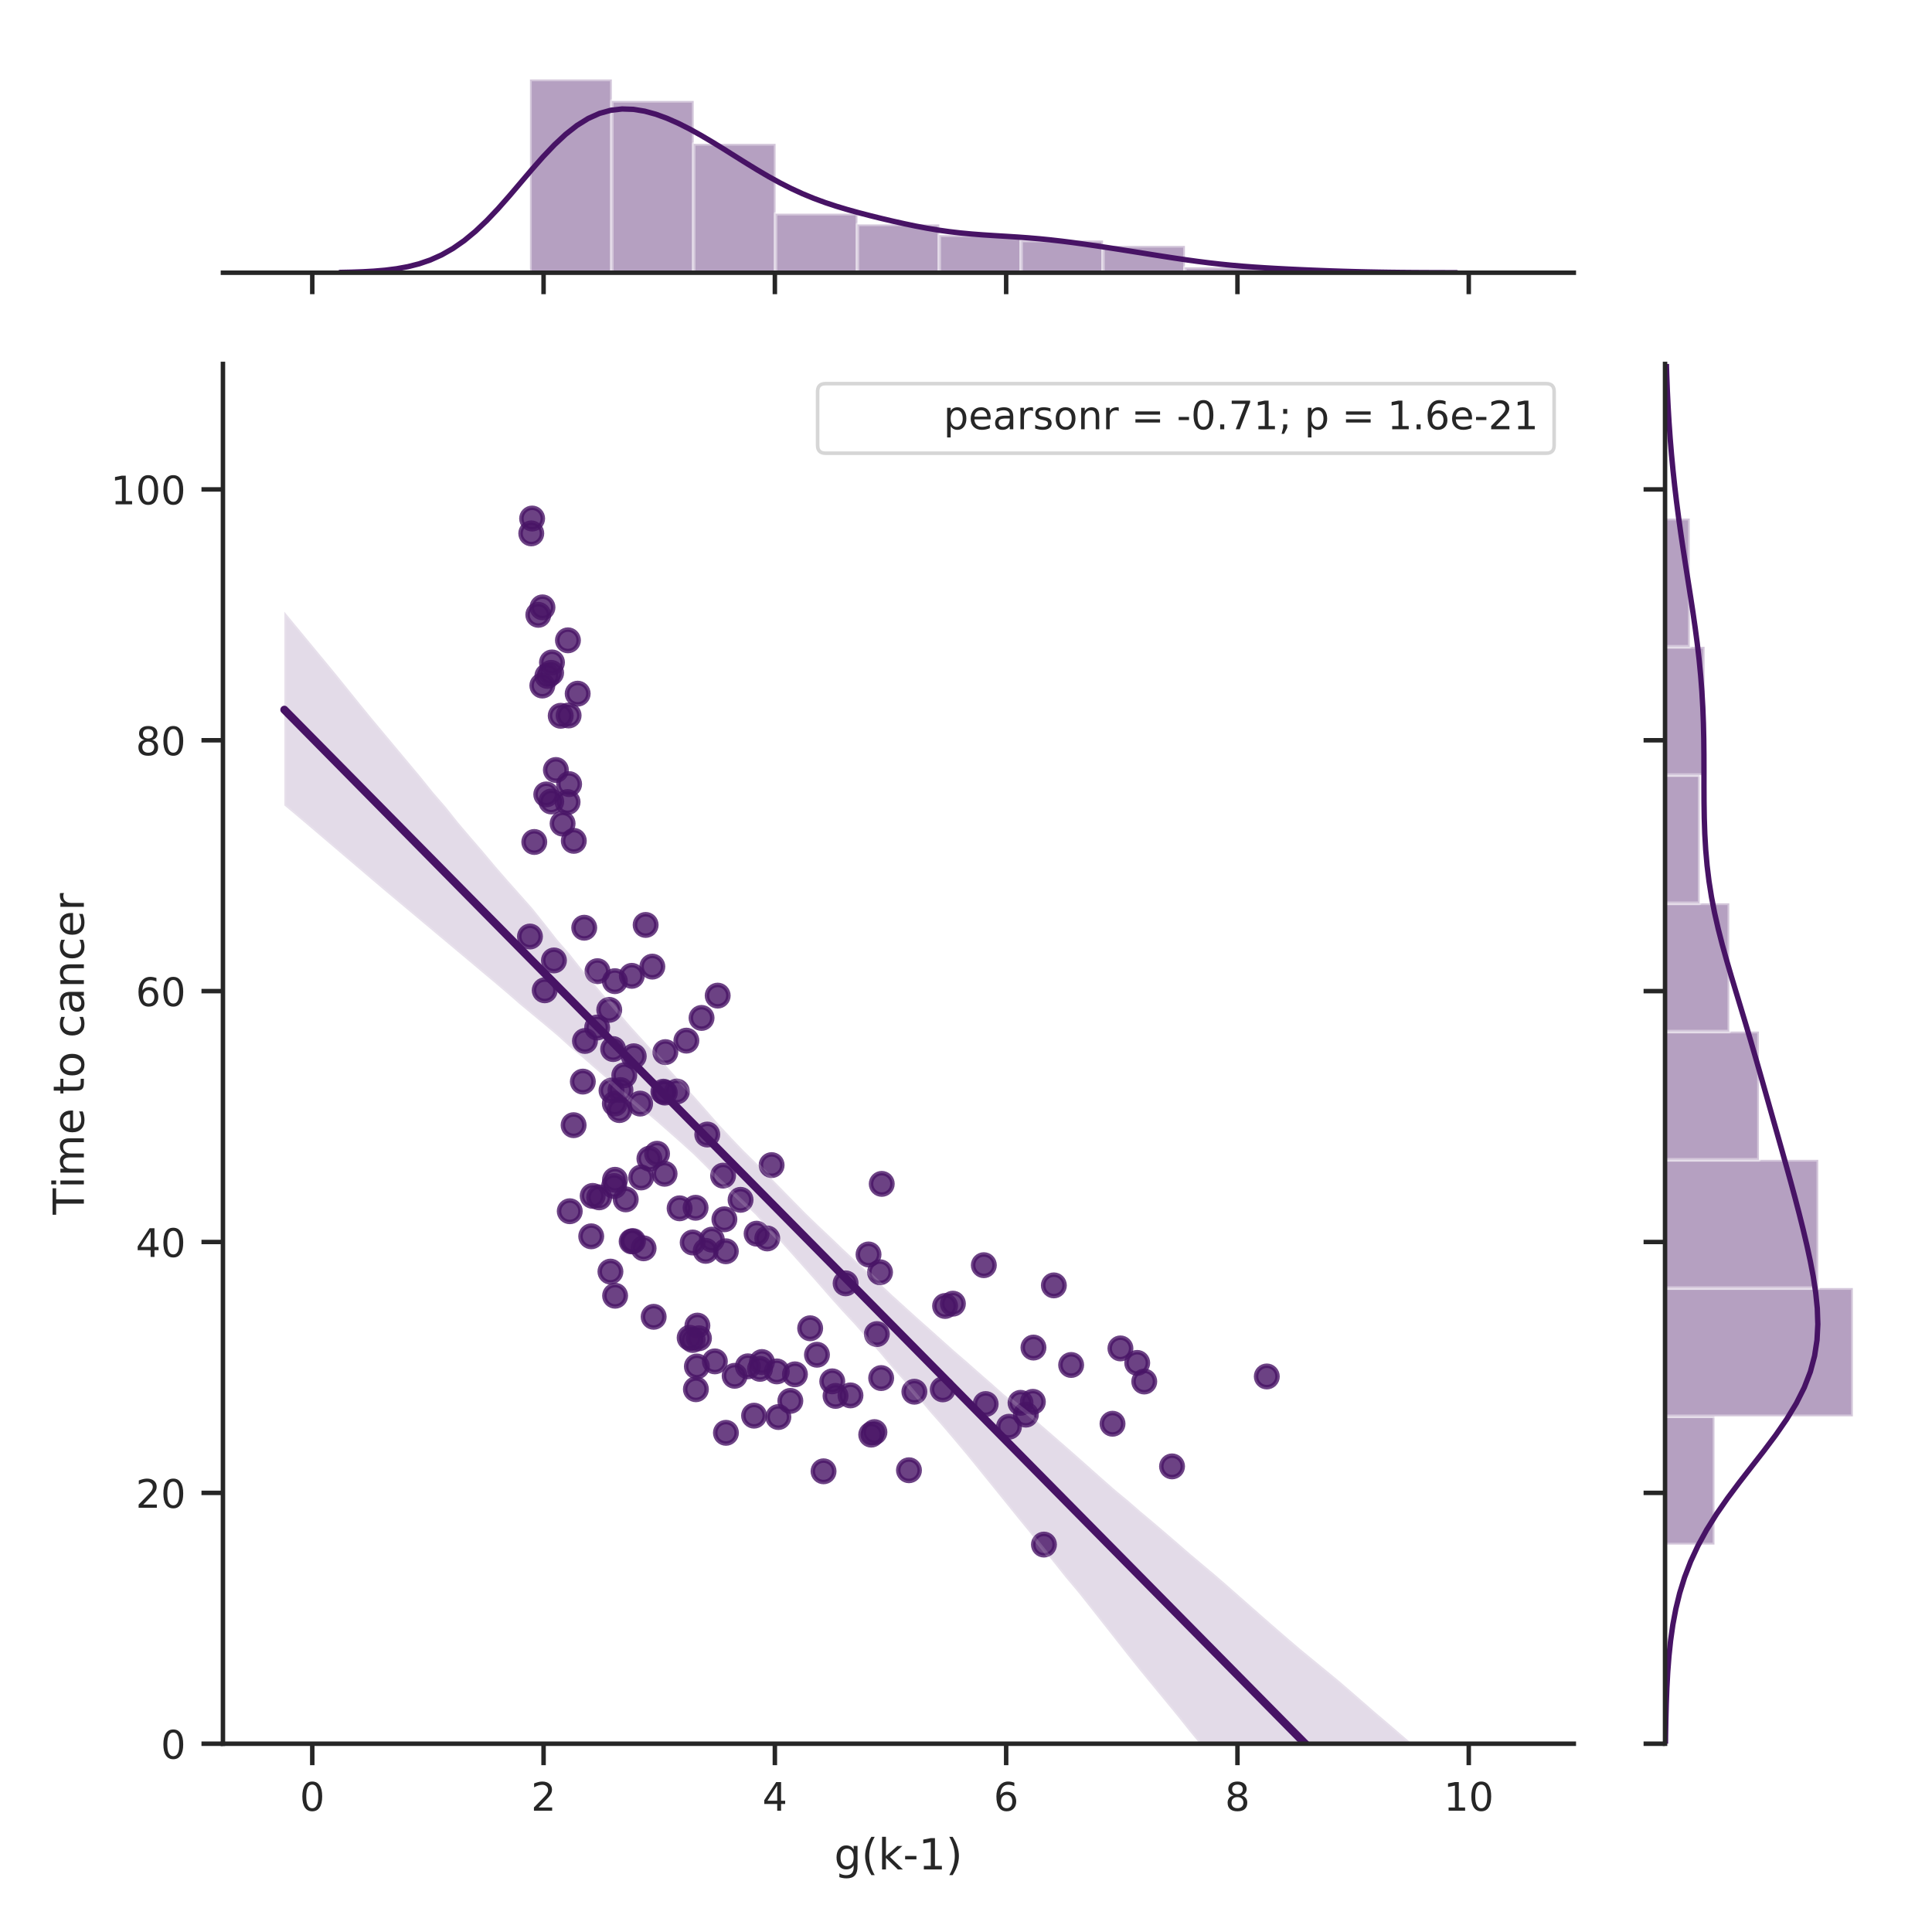 <?xml version="1.0" encoding="utf-8" standalone="no"?>
<!DOCTYPE svg PUBLIC "-//W3C//DTD SVG 1.1//EN"
  "http://www.w3.org/Graphics/SVG/1.1/DTD/svg11.dtd">
<!-- Created with matplotlib (http://matplotlib.org/) -->
<svg height="432pt" version="1.1" viewBox="0 0 432 432" width="432pt" xmlns="http://www.w3.org/2000/svg" xmlns:xlink="http://www.w3.org/1999/xlink">
 <defs>
  <style type="text/css">
*{stroke-linecap:butt;stroke-linejoin:round;}
  </style>
 </defs>
 <g id="figure_1">
  <g id="patch_1">
   <path d="M 0 432 
L 432 432 
L 432 0 
L 0 0 
z
" style="fill:#ffffff;"/>
  </g>
  <g id="axes_1">
   <g id="patch_2">
    <path d="M 49.85 389.9 
L 351.908 389.9 
L 351.908 81.383 
L 49.85 81.383 
z
" style="fill:#ffffff;"/>
   </g>
   <g id="matplotlib.axis_1">
    <g id="xtick_1">
     <g id="line2d_1">
      <defs>
       <path d="M 0 0 
L 0 4.8 
" id="m59c9d44321" style="stroke:#262626;"/>
      </defs>
      <g>
       <use style="fill:#262626;stroke:#262626;" x="69.825" xlink:href="#m59c9d44321" y="389.9"/>
      </g>
     </g>
     <g id="text_1">
      <!-- 0 -->
      <defs>
       <path d="M 31.781 66.406 
Q 24.172 66.406 20.328 58.906 
Q 16.5 51.422 16.5 36.375 
Q 16.5 21.391 20.328 13.891 
Q 24.172 6.391 31.781 6.391 
Q 39.453 6.391 43.281 13.891 
Q 47.125 21.391 47.125 36.375 
Q 47.125 51.422 43.281 58.906 
Q 39.453 66.406 31.781 66.406 
z
M 31.781 74.219 
Q 44.047 74.219 50.516 64.516 
Q 56.984 54.828 56.984 36.375 
Q 56.984 17.969 50.516 8.266 
Q 44.047 -1.422 31.781 -1.422 
Q 19.531 -1.422 13.062 8.266 
Q 6.594 17.969 6.594 36.375 
Q 6.594 54.828 13.062 64.516 
Q 19.531 74.219 31.781 74.219 
z
" id="DejaVuSans-30"/>
      </defs>
      <g style="fill:#262626;" transform="translate(67.026 404.887)scale(0.088 -0.088)">
       <use xlink:href="#DejaVuSans-30"/>
      </g>
     </g>
    </g>
    <g id="xtick_2">
     <g id="line2d_2">
      <g>
       <use style="fill:#262626;stroke:#262626;" x="121.544" xlink:href="#m59c9d44321" y="389.9"/>
      </g>
     </g>
     <g id="text_2">
      <!-- 2 -->
      <defs>
       <path d="M 19.188 8.297 
L 53.609 8.297 
L 53.609 0 
L 7.328 0 
L 7.328 8.297 
Q 12.938 14.109 22.625 23.891 
Q 32.328 33.688 34.812 36.531 
Q 39.547 41.844 41.422 45.531 
Q 43.312 49.219 43.312 52.781 
Q 43.312 58.594 39.234 62.25 
Q 35.156 65.922 28.609 65.922 
Q 23.969 65.922 18.812 64.312 
Q 13.672 62.703 7.812 59.422 
L 7.812 69.391 
Q 13.766 71.781 18.938 73 
Q 24.125 74.219 28.422 74.219 
Q 39.75 74.219 46.484 68.547 
Q 53.219 62.891 53.219 53.422 
Q 53.219 48.922 51.531 44.891 
Q 49.859 40.875 45.406 35.406 
Q 44.188 33.984 37.641 27.219 
Q 31.109 20.453 19.188 8.297 
z
" id="DejaVuSans-32"/>
      </defs>
      <g style="fill:#262626;" transform="translate(118.744 404.887)scale(0.088 -0.088)">
       <use xlink:href="#DejaVuSans-32"/>
      </g>
     </g>
    </g>
    <g id="xtick_3">
     <g id="line2d_3">
      <g>
       <use style="fill:#262626;stroke:#262626;" x="173.262" xlink:href="#m59c9d44321" y="389.9"/>
      </g>
     </g>
     <g id="text_3">
      <!-- 4 -->
      <defs>
       <path d="M 37.797 64.312 
L 12.891 25.391 
L 37.797 25.391 
z
M 35.203 72.906 
L 47.609 72.906 
L 47.609 25.391 
L 58.016 25.391 
L 58.016 17.188 
L 47.609 17.188 
L 47.609 0 
L 37.797 0 
L 37.797 17.188 
L 4.891 17.188 
L 4.891 26.703 
z
" id="DejaVuSans-34"/>
      </defs>
      <g style="fill:#262626;" transform="translate(170.462 404.887)scale(0.088 -0.088)">
       <use xlink:href="#DejaVuSans-34"/>
      </g>
     </g>
    </g>
    <g id="xtick_4">
     <g id="line2d_4">
      <g>
       <use style="fill:#262626;stroke:#262626;" x="224.98" xlink:href="#m59c9d44321" y="389.9"/>
      </g>
     </g>
     <g id="text_4">
      <!-- 6 -->
      <defs>
       <path d="M 33.016 40.375 
Q 26.375 40.375 22.484 35.828 
Q 18.609 31.297 18.609 23.391 
Q 18.609 15.531 22.484 10.953 
Q 26.375 6.391 33.016 6.391 
Q 39.656 6.391 43.531 10.953 
Q 47.406 15.531 47.406 23.391 
Q 47.406 31.297 43.531 35.828 
Q 39.656 40.375 33.016 40.375 
z
M 52.594 71.297 
L 52.594 62.312 
Q 48.875 64.062 45.094 64.984 
Q 41.312 65.922 37.594 65.922 
Q 27.828 65.922 22.672 59.328 
Q 17.531 52.734 16.797 39.406 
Q 19.672 43.656 24.016 45.922 
Q 28.375 48.188 33.594 48.188 
Q 44.578 48.188 50.953 41.516 
Q 57.328 34.859 57.328 23.391 
Q 57.328 12.156 50.688 5.359 
Q 44.047 -1.422 33.016 -1.422 
Q 20.359 -1.422 13.672 8.266 
Q 6.984 17.969 6.984 36.375 
Q 6.984 53.656 15.188 63.938 
Q 23.391 74.219 37.203 74.219 
Q 40.922 74.219 44.703 73.484 
Q 48.484 72.75 52.594 71.297 
z
" id="DejaVuSans-36"/>
      </defs>
      <g style="fill:#262626;" transform="translate(222.181 404.887)scale(0.088 -0.088)">
       <use xlink:href="#DejaVuSans-36"/>
      </g>
     </g>
    </g>
    <g id="xtick_5">
     <g id="line2d_5">
      <g>
       <use style="fill:#262626;stroke:#262626;" x="276.699" xlink:href="#m59c9d44321" y="389.9"/>
      </g>
     </g>
     <g id="text_5">
      <!-- 8 -->
      <defs>
       <path d="M 31.781 34.625 
Q 24.75 34.625 20.719 30.859 
Q 16.703 27.094 16.703 20.516 
Q 16.703 13.922 20.719 10.156 
Q 24.75 6.391 31.781 6.391 
Q 38.812 6.391 42.859 10.172 
Q 46.922 13.969 46.922 20.516 
Q 46.922 27.094 42.891 30.859 
Q 38.875 34.625 31.781 34.625 
z
M 21.922 38.812 
Q 15.578 40.375 12.031 44.719 
Q 8.5 49.078 8.5 55.328 
Q 8.5 64.062 14.719 69.141 
Q 20.953 74.219 31.781 74.219 
Q 42.672 74.219 48.875 69.141 
Q 55.078 64.062 55.078 55.328 
Q 55.078 49.078 51.531 44.719 
Q 48 40.375 41.703 38.812 
Q 48.828 37.156 52.797 32.312 
Q 56.781 27.484 56.781 20.516 
Q 56.781 9.906 50.312 4.234 
Q 43.844 -1.422 31.781 -1.422 
Q 19.734 -1.422 13.25 4.234 
Q 6.781 9.906 6.781 20.516 
Q 6.781 27.484 10.781 32.312 
Q 14.797 37.156 21.922 38.812 
z
M 18.312 54.391 
Q 18.312 48.734 21.844 45.562 
Q 25.391 42.391 31.781 42.391 
Q 38.141 42.391 41.719 45.562 
Q 45.312 48.734 45.312 54.391 
Q 45.312 60.062 41.719 63.234 
Q 38.141 66.406 31.781 66.406 
Q 25.391 66.406 21.844 63.234 
Q 18.312 60.062 18.312 54.391 
z
" id="DejaVuSans-38"/>
      </defs>
      <g style="fill:#262626;" transform="translate(273.899 404.887)scale(0.088 -0.088)">
       <use xlink:href="#DejaVuSans-38"/>
      </g>
     </g>
    </g>
    <g id="xtick_6">
     <g id="line2d_6">
      <g>
       <use style="fill:#262626;stroke:#262626;" x="328.417" xlink:href="#m59c9d44321" y="389.9"/>
      </g>
     </g>
     <g id="text_6">
      <!-- 10 -->
      <defs>
       <path d="M 12.406 8.297 
L 28.516 8.297 
L 28.516 63.922 
L 10.984 60.406 
L 10.984 69.391 
L 28.422 72.906 
L 38.281 72.906 
L 38.281 8.297 
L 54.391 8.297 
L 54.391 0 
L 12.406 0 
z
" id="DejaVuSans-31"/>
      </defs>
      <g style="fill:#262626;" transform="translate(322.818 404.887)scale(0.088 -0.088)">
       <use xlink:href="#DejaVuSans-31"/>
       <use x="63.623" xlink:href="#DejaVuSans-30"/>
      </g>
     </g>
    </g>
    <g id="text_7">
     <!-- g(k-1) -->
     <defs>
      <path d="M 45.406 27.984 
Q 45.406 37.75 41.375 43.109 
Q 37.359 48.484 30.078 48.484 
Q 22.859 48.484 18.828 43.109 
Q 14.797 37.75 14.797 27.984 
Q 14.797 18.266 18.828 12.891 
Q 22.859 7.516 30.078 7.516 
Q 37.359 7.516 41.375 12.891 
Q 45.406 18.266 45.406 27.984 
z
M 54.391 6.781 
Q 54.391 -7.172 48.188 -13.984 
Q 42 -20.797 29.203 -20.797 
Q 24.469 -20.797 20.266 -20.094 
Q 16.062 -19.391 12.109 -17.922 
L 12.109 -9.188 
Q 16.062 -11.328 19.922 -12.344 
Q 23.781 -13.375 27.781 -13.375 
Q 36.625 -13.375 41.016 -8.766 
Q 45.406 -4.156 45.406 5.172 
L 45.406 9.625 
Q 42.625 4.781 38.281 2.391 
Q 33.938 0 27.875 0 
Q 17.828 0 11.672 7.656 
Q 5.516 15.328 5.516 27.984 
Q 5.516 40.672 11.672 48.328 
Q 17.828 56 27.875 56 
Q 33.938 56 38.281 53.609 
Q 42.625 51.219 45.406 46.391 
L 45.406 54.688 
L 54.391 54.688 
z
" id="DejaVuSans-67"/>
      <path d="M 31 75.875 
Q 24.469 64.656 21.281 53.656 
Q 18.109 42.672 18.109 31.391 
Q 18.109 20.125 21.312 9.062 
Q 24.516 -2 31 -13.188 
L 23.188 -13.188 
Q 15.875 -1.703 12.234 9.375 
Q 8.594 20.453 8.594 31.391 
Q 8.594 42.281 12.203 53.312 
Q 15.828 64.359 23.188 75.875 
z
" id="DejaVuSans-28"/>
      <path d="M 9.078 75.984 
L 18.109 75.984 
L 18.109 31.109 
L 44.922 54.688 
L 56.391 54.688 
L 27.391 29.109 
L 57.625 0 
L 45.906 0 
L 18.109 26.703 
L 18.109 0 
L 9.078 0 
z
" id="DejaVuSans-6b"/>
      <path d="M 4.891 31.391 
L 31.203 31.391 
L 31.203 23.391 
L 4.891 23.391 
z
" id="DejaVuSans-2d"/>
      <path d="M 8.016 75.875 
L 15.828 75.875 
Q 23.141 64.359 26.781 53.312 
Q 30.422 42.281 30.422 31.391 
Q 30.422 20.453 26.781 9.375 
Q 23.141 -1.703 15.828 -13.188 
L 8.016 -13.188 
Q 14.5 -2 17.703 9.062 
Q 20.906 20.125 20.906 31.391 
Q 20.906 42.672 17.703 53.656 
Q 14.5 64.656 8.016 75.875 
z
" id="DejaVuSans-29"/>
     </defs>
     <g style="fill:#262626;" transform="translate(186.521 418.011)scale(0.096 -0.096)">
      <use xlink:href="#DejaVuSans-67"/>
      <use x="63.477" xlink:href="#DejaVuSans-28"/>
      <use x="102.49" xlink:href="#DejaVuSans-6b"/>
      <use x="160.4" xlink:href="#DejaVuSans-2d"/>
      <use x="196.484" xlink:href="#DejaVuSans-31"/>
      <use x="260.107" xlink:href="#DejaVuSans-29"/>
     </g>
    </g>
   </g>
   <g id="matplotlib.axis_2">
    <g id="ytick_1">
     <g id="line2d_7">
      <defs>
       <path d="M 0 0 
L -4.8 0 
" id="m63aea6cd42" style="stroke:#262626;"/>
      </defs>
      <g>
       <use style="fill:#262626;stroke:#262626;" x="49.85" xlink:href="#m63aea6cd42" y="389.9"/>
      </g>
     </g>
     <g id="text_8">
      <!-- 0 -->
      <g style="fill:#262626;" transform="translate(35.951 393.243)scale(0.088 -0.088)">
       <use xlink:href="#DejaVuSans-30"/>
      </g>
     </g>
    </g>
    <g id="ytick_2">
     <g id="line2d_8">
      <g>
       <use style="fill:#262626;stroke:#262626;" x="49.85" xlink:href="#m63aea6cd42" y="333.806"/>
      </g>
     </g>
     <g id="text_9">
      <!-- 20 -->
      <g style="fill:#262626;" transform="translate(30.352 337.149)scale(0.088 -0.088)">
       <use xlink:href="#DejaVuSans-32"/>
       <use x="63.623" xlink:href="#DejaVuSans-30"/>
      </g>
     </g>
    </g>
    <g id="ytick_3">
     <g id="line2d_9">
      <g>
       <use style="fill:#262626;stroke:#262626;" x="49.85" xlink:href="#m63aea6cd42" y="277.712"/>
      </g>
     </g>
     <g id="text_10">
      <!-- 40 -->
      <g style="fill:#262626;" transform="translate(30.352 281.055)scale(0.088 -0.088)">
       <use xlink:href="#DejaVuSans-34"/>
       <use x="63.623" xlink:href="#DejaVuSans-30"/>
      </g>
     </g>
    </g>
    <g id="ytick_4">
     <g id="line2d_10">
      <g>
       <use style="fill:#262626;stroke:#262626;" x="49.85" xlink:href="#m63aea6cd42" y="221.618"/>
      </g>
     </g>
     <g id="text_11">
      <!-- 60 -->
      <g style="fill:#262626;" transform="translate(30.352 224.961)scale(0.088 -0.088)">
       <use xlink:href="#DejaVuSans-36"/>
       <use x="63.623" xlink:href="#DejaVuSans-30"/>
      </g>
     </g>
    </g>
    <g id="ytick_5">
     <g id="line2d_11">
      <g>
       <use style="fill:#262626;stroke:#262626;" x="49.85" xlink:href="#m63aea6cd42" y="165.524"/>
      </g>
     </g>
     <g id="text_12">
      <!-- 80 -->
      <g style="fill:#262626;" transform="translate(30.352 168.868)scale(0.088 -0.088)">
       <use xlink:href="#DejaVuSans-38"/>
       <use x="63.623" xlink:href="#DejaVuSans-30"/>
      </g>
     </g>
    </g>
    <g id="ytick_6">
     <g id="line2d_12">
      <g>
       <use style="fill:#262626;stroke:#262626;" x="49.85" xlink:href="#m63aea6cd42" y="109.43"/>
      </g>
     </g>
     <g id="text_13">
      <!-- 100 -->
      <g style="fill:#262626;" transform="translate(24.753 112.774)scale(0.088 -0.088)">
       <use xlink:href="#DejaVuSans-31"/>
       <use x="63.623" xlink:href="#DejaVuSans-30"/>
       <use x="127.246" xlink:href="#DejaVuSans-30"/>
      </g>
     </g>
    </g>
    <g id="text_14">
     <!-- Time to cancer -->
     <defs>
      <path d="M -0.297 72.906 
L 61.375 72.906 
L 61.375 64.594 
L 35.5 64.594 
L 35.5 0 
L 25.594 0 
L 25.594 64.594 
L -0.297 64.594 
z
" id="DejaVuSans-54"/>
      <path d="M 9.422 54.688 
L 18.406 54.688 
L 18.406 0 
L 9.422 0 
z
M 9.422 75.984 
L 18.406 75.984 
L 18.406 64.594 
L 9.422 64.594 
z
" id="DejaVuSans-69"/>
      <path d="M 52 44.188 
Q 55.375 50.25 60.062 53.125 
Q 64.75 56 71.094 56 
Q 79.641 56 84.281 50.016 
Q 88.922 44.047 88.922 33.016 
L 88.922 0 
L 79.891 0 
L 79.891 32.719 
Q 79.891 40.578 77.094 44.375 
Q 74.312 48.188 68.609 48.188 
Q 61.625 48.188 57.562 43.547 
Q 53.516 38.922 53.516 30.906 
L 53.516 0 
L 44.484 0 
L 44.484 32.719 
Q 44.484 40.625 41.703 44.406 
Q 38.922 48.188 33.109 48.188 
Q 26.219 48.188 22.156 43.531 
Q 18.109 38.875 18.109 30.906 
L 18.109 0 
L 9.078 0 
L 9.078 54.688 
L 18.109 54.688 
L 18.109 46.188 
Q 21.188 51.219 25.484 53.609 
Q 29.781 56 35.688 56 
Q 41.656 56 45.828 52.969 
Q 50 49.953 52 44.188 
z
" id="DejaVuSans-6d"/>
      <path d="M 56.203 29.594 
L 56.203 25.203 
L 14.891 25.203 
Q 15.484 15.922 20.484 11.062 
Q 25.484 6.203 34.422 6.203 
Q 39.594 6.203 44.453 7.469 
Q 49.312 8.734 54.109 11.281 
L 54.109 2.781 
Q 49.266 0.734 44.188 -0.344 
Q 39.109 -1.422 33.891 -1.422 
Q 20.797 -1.422 13.156 6.188 
Q 5.516 13.812 5.516 26.812 
Q 5.516 40.234 12.766 48.109 
Q 20.016 56 32.328 56 
Q 43.359 56 49.781 48.891 
Q 56.203 41.797 56.203 29.594 
z
M 47.219 32.234 
Q 47.125 39.594 43.094 43.984 
Q 39.062 48.391 32.422 48.391 
Q 24.906 48.391 20.391 44.141 
Q 15.875 39.891 15.188 32.172 
z
" id="DejaVuSans-65"/>
      <path id="DejaVuSans-20"/>
      <path d="M 18.312 70.219 
L 18.312 54.688 
L 36.812 54.688 
L 36.812 47.703 
L 18.312 47.703 
L 18.312 18.016 
Q 18.312 11.328 20.141 9.422 
Q 21.969 7.516 27.594 7.516 
L 36.812 7.516 
L 36.812 0 
L 27.594 0 
Q 17.188 0 13.234 3.875 
Q 9.281 7.766 9.281 18.016 
L 9.281 47.703 
L 2.688 47.703 
L 2.688 54.688 
L 9.281 54.688 
L 9.281 70.219 
z
" id="DejaVuSans-74"/>
      <path d="M 30.609 48.391 
Q 23.391 48.391 19.188 42.75 
Q 14.984 37.109 14.984 27.297 
Q 14.984 17.484 19.156 11.844 
Q 23.344 6.203 30.609 6.203 
Q 37.797 6.203 41.984 11.859 
Q 46.188 17.531 46.188 27.297 
Q 46.188 37.016 41.984 42.703 
Q 37.797 48.391 30.609 48.391 
z
M 30.609 56 
Q 42.328 56 49.016 48.375 
Q 55.719 40.766 55.719 27.297 
Q 55.719 13.875 49.016 6.219 
Q 42.328 -1.422 30.609 -1.422 
Q 18.844 -1.422 12.172 6.219 
Q 5.516 13.875 5.516 27.297 
Q 5.516 40.766 12.172 48.375 
Q 18.844 56 30.609 56 
z
" id="DejaVuSans-6f"/>
      <path d="M 48.781 52.594 
L 48.781 44.188 
Q 44.969 46.297 41.141 47.344 
Q 37.312 48.391 33.406 48.391 
Q 24.656 48.391 19.812 42.844 
Q 14.984 37.312 14.984 27.297 
Q 14.984 17.281 19.812 11.734 
Q 24.656 6.203 33.406 6.203 
Q 37.312 6.203 41.141 7.25 
Q 44.969 8.297 48.781 10.406 
L 48.781 2.094 
Q 45.016 0.344 40.984 -0.531 
Q 36.969 -1.422 32.422 -1.422 
Q 20.062 -1.422 12.781 6.344 
Q 5.516 14.109 5.516 27.297 
Q 5.516 40.672 12.859 48.328 
Q 20.219 56 33.016 56 
Q 37.156 56 41.109 55.141 
Q 45.062 54.297 48.781 52.594 
z
" id="DejaVuSans-63"/>
      <path d="M 34.281 27.484 
Q 23.391 27.484 19.188 25 
Q 14.984 22.516 14.984 16.5 
Q 14.984 11.719 18.141 8.906 
Q 21.297 6.109 26.703 6.109 
Q 34.188 6.109 38.703 11.406 
Q 43.219 16.703 43.219 25.484 
L 43.219 27.484 
z
M 52.203 31.203 
L 52.203 0 
L 43.219 0 
L 43.219 8.297 
Q 40.141 3.328 35.547 0.953 
Q 30.953 -1.422 24.312 -1.422 
Q 15.922 -1.422 10.953 3.297 
Q 6 8.016 6 15.922 
Q 6 25.141 12.172 29.828 
Q 18.359 34.516 30.609 34.516 
L 43.219 34.516 
L 43.219 35.406 
Q 43.219 41.609 39.141 45 
Q 35.062 48.391 27.688 48.391 
Q 23 48.391 18.547 47.266 
Q 14.109 46.141 10.016 43.891 
L 10.016 52.203 
Q 14.938 54.109 19.578 55.047 
Q 24.219 56 28.609 56 
Q 40.484 56 46.344 49.844 
Q 52.203 43.703 52.203 31.203 
z
" id="DejaVuSans-61"/>
      <path d="M 54.891 33.016 
L 54.891 0 
L 45.906 0 
L 45.906 32.719 
Q 45.906 40.484 42.875 44.328 
Q 39.844 48.188 33.797 48.188 
Q 26.516 48.188 22.312 43.547 
Q 18.109 38.922 18.109 30.906 
L 18.109 0 
L 9.078 0 
L 9.078 54.688 
L 18.109 54.688 
L 18.109 46.188 
Q 21.344 51.125 25.703 53.562 
Q 30.078 56 35.797 56 
Q 45.219 56 50.047 50.172 
Q 54.891 44.344 54.891 33.016 
z
" id="DejaVuSans-6e"/>
      <path d="M 41.109 46.297 
Q 39.594 47.172 37.812 47.578 
Q 36.031 48 33.891 48 
Q 26.266 48 22.188 43.047 
Q 18.109 38.094 18.109 28.812 
L 18.109 0 
L 9.078 0 
L 9.078 54.688 
L 18.109 54.688 
L 18.109 46.188 
Q 20.953 51.172 25.484 53.578 
Q 30.031 56 36.531 56 
Q 37.453 56 38.578 55.875 
Q 39.703 55.766 41.062 55.516 
z
" id="DejaVuSans-72"/>
     </defs>
     <g style="fill:#262626;" transform="translate(18.756 271.592)rotate(-90)scale(0.096 -0.096)">
      <use xlink:href="#DejaVuSans-54"/>
      <use x="61.037" xlink:href="#DejaVuSans-69"/>
      <use x="88.82" xlink:href="#DejaVuSans-6d"/>
      <use x="186.232" xlink:href="#DejaVuSans-65"/>
      <use x="247.756" xlink:href="#DejaVuSans-20"/>
      <use x="279.543" xlink:href="#DejaVuSans-74"/>
      <use x="318.752" xlink:href="#DejaVuSans-6f"/>
      <use x="379.934" xlink:href="#DejaVuSans-20"/>
      <use x="411.721" xlink:href="#DejaVuSans-63"/>
      <use x="466.701" xlink:href="#DejaVuSans-61"/>
      <use x="527.98" xlink:href="#DejaVuSans-6e"/>
      <use x="591.359" xlink:href="#DejaVuSans-63"/>
      <use x="646.34" xlink:href="#DejaVuSans-65"/>
      <use x="707.863" xlink:href="#DejaVuSans-72"/>
     </g>
    </g>
   </g>
   <g id="PathCollection_1">
    <defs>
     <path d="M 0 2.4 
C 0.636 2.4 1.247 2.147 1.697 1.697 
C 2.147 1.247 2.4 0.636 2.4 0 
C 2.4 -0.636 2.147 -1.247 1.697 -1.697 
C 1.247 -2.147 0.636 -2.4 0 -2.4 
C -0.636 -2.4 -1.247 -2.147 -1.697 -1.697 
C -2.147 -1.247 -2.4 -0.636 -2.4 0 
C -2.4 0.636 -2.147 1.247 -1.697 1.697 
C -1.247 2.147 -0.636 2.4 0 2.4 
z
" id="m07b6b459f0" style="stroke:#471365;stroke-opacity:0.8;"/>
    </defs>
    <g clip-path="url(#p4fec3f7bd1)">
     <use style="fill:#471365;fill-opacity:0.8;stroke:#471365;stroke-opacity:0.8;" x="123.231" xlink:href="#m07b6b459f0" y="150.448"/>
     <use style="fill:#471365;fill-opacity:0.8;stroke:#471365;stroke-opacity:0.8;" x="122.145" xlink:href="#m07b6b459f0" y="177.634"/>
     <use style="fill:#471365;fill-opacity:0.8;stroke:#471365;stroke-opacity:0.8;" x="118.985" xlink:href="#m07b6b459f0" y="115.946"/>
     <use style="fill:#471365;fill-opacity:0.8;stroke:#471365;stroke-opacity:0.8;" x="122.396" xlink:href="#m07b6b459f0" y="151.132"/>
     <use style="fill:#471365;fill-opacity:0.8;stroke:#471365;stroke-opacity:0.8;" x="118.501" xlink:href="#m07b6b459f0" y="209.408"/>
     <use style="fill:#471365;fill-opacity:0.8;stroke:#471365;stroke-opacity:0.8;" x="197.161" xlink:href="#m07b6b459f0" y="264.718"/>
     <use style="fill:#471365;fill-opacity:0.8;stroke:#471365;stroke-opacity:0.8;" x="165.593" xlink:href="#m07b6b459f0" y="268.284"/>
     <use style="fill:#471365;fill-opacity:0.8;stroke:#471365;stroke-opacity:0.8;" x="155.823" xlink:href="#m07b6b459f0" y="305.544"/>
     <use style="fill:#471365;fill-opacity:0.8;stroke:#471365;stroke-opacity:0.8;" x="146.918" xlink:href="#m07b6b459f0" y="257.979"/>
     <use style="fill:#471365;fill-opacity:0.8;stroke:#471365;stroke-opacity:0.8;" x="167.227" xlink:href="#m07b6b459f0" y="305.513"/>
     <use style="fill:#471365;fill-opacity:0.8;stroke:#471365;stroke-opacity:0.8;" x="141.235" xlink:href="#m07b6b459f0" y="277.581"/>
     <use style="fill:#471365;fill-opacity:0.8;stroke:#471365;stroke-opacity:0.8;" x="174.042" xlink:href="#m07b6b459f0" y="316.855"/>
     <use style="fill:#471365;fill-opacity:0.8;stroke:#471365;stroke-opacity:0.8;" x="132.524" xlink:href="#m07b6b459f0" y="267.408"/>
     <use style="fill:#471365;fill-opacity:0.8;stroke:#471365;stroke-opacity:0.8;" x="229.386" xlink:href="#m07b6b459f0" y="316.317"/>
     <use style="fill:#471365;fill-opacity:0.8;stroke:#471365;stroke-opacity:0.8;" x="143.136" xlink:href="#m07b6b459f0" y="246.768"/>
     <use style="fill:#471365;fill-opacity:0.8;stroke:#471365;stroke-opacity:0.8;" x="190.169" xlink:href="#m07b6b459f0" y="312.014"/>
     <use style="fill:#471365;fill-opacity:0.8;stroke:#471365;stroke-opacity:0.8;" x="139.589" xlink:href="#m07b6b459f0" y="240.437"/>
     <use style="fill:#471365;fill-opacity:0.8;stroke:#471365;stroke-opacity:0.8;" x="262.071" xlink:href="#m07b6b459f0" y="327.889"/>
     <use style="fill:#471365;fill-opacity:0.8;stroke:#471365;stroke-opacity:0.8;" x="127.145" xlink:href="#m07b6b459f0" y="159.984"/>
     <use style="fill:#471365;fill-opacity:0.8;stroke:#471365;stroke-opacity:0.8;" x="144.368" xlink:href="#m07b6b459f0" y="206.819"/>
     <use style="fill:#471365;fill-opacity:0.8;stroke:#471365;stroke-opacity:0.8;" x="186.829" xlink:href="#m07b6b459f0" y="312.129"/>
     <use style="fill:#471365;fill-opacity:0.8;stroke:#471365;stroke-opacity:0.8;" x="118.792" xlink:href="#m07b6b459f0" y="119.266"/>
     <use style="fill:#471365;fill-opacity:0.8;stroke:#471365;stroke-opacity:0.8;" x="283.258" xlink:href="#m07b6b459f0" y="307.78"/>
     <use style="fill:#471365;fill-opacity:0.8;stroke:#471365;stroke-opacity:0.8;" x="170.368" xlink:href="#m07b6b459f0" y="304.553"/>
     <use style="fill:#471365;fill-opacity:0.8;stroke:#471365;stroke-opacity:0.8;" x="155.605" xlink:href="#m07b6b459f0" y="310.638"/>
     <use style="fill:#471365;fill-opacity:0.8;stroke:#471365;stroke-opacity:0.8;" x="129.169" xlink:href="#m07b6b459f0" y="155.105"/>
     <use style="fill:#471365;fill-opacity:0.8;stroke:#471365;stroke-opacity:0.8;" x="164.271" xlink:href="#m07b6b459f0" y="307.634"/>
     <use style="fill:#471365;fill-opacity:0.8;stroke:#471365;stroke-opacity:0.8;" x="154.885" xlink:href="#m07b6b459f0" y="277.827"/>
     <use style="fill:#471365;fill-opacity:0.8;stroke:#471365;stroke-opacity:0.8;" x="228.194" xlink:href="#m07b6b459f0" y="313.674"/>
     <use style="fill:#471365;fill-opacity:0.8;stroke:#471365;stroke-opacity:0.8;" x="139.915" xlink:href="#m07b6b459f0" y="268.184"/>
     <use style="fill:#471365;fill-opacity:0.8;stroke:#471365;stroke-opacity:0.8;" x="126.994" xlink:href="#m07b6b459f0" y="143.179"/>
     <use style="fill:#471365;fill-opacity:0.8;stroke:#471365;stroke-opacity:0.8;" x="127.255" xlink:href="#m07b6b459f0" y="175.329"/>
     <use style="fill:#471365;fill-opacity:0.8;stroke:#471365;stroke-opacity:0.8;" x="121.267" xlink:href="#m07b6b459f0" y="153.291"/>
     <use style="fill:#471365;fill-opacity:0.8;stroke:#471365;stroke-opacity:0.8;" x="160.477" xlink:href="#m07b6b459f0" y="222.625"/>
     <use style="fill:#471365;fill-opacity:0.8;stroke:#471365;stroke-opacity:0.8;" x="172.536" xlink:href="#m07b6b459f0" y="260.523"/>
     <use style="fill:#471365;fill-opacity:0.8;stroke:#471365;stroke-opacity:0.8;" x="156.869" xlink:href="#m07b6b459f0" y="227.612"/>
     <use style="fill:#471365;fill-opacity:0.8;stroke:#471365;stroke-opacity:0.8;" x="143.912" xlink:href="#m07b6b459f0" y="279.126"/>
     <use style="fill:#471365;fill-opacity:0.8;stroke:#471365;stroke-opacity:0.8;" x="155.941" xlink:href="#m07b6b459f0" y="296.408"/>
     <use style="fill:#471365;fill-opacity:0.8;stroke:#471365;stroke-opacity:0.8;" x="254.284" xlink:href="#m07b6b459f0" y="304.752"/>
     <use style="fill:#471365;fill-opacity:0.8;stroke:#471365;stroke-opacity:0.8;" x="184.147" xlink:href="#m07b6b459f0" y="328.988"/>
     <use style="fill:#471365;fill-opacity:0.8;stroke:#471365;stroke-opacity:0.8;" x="225.606" xlink:href="#m07b6b459f0" y="319.022"/>
     <use style="fill:#471365;fill-opacity:0.8;stroke:#471365;stroke-opacity:0.8;" x="136.226" xlink:href="#m07b6b459f0" y="225.806"/>
     <use style="fill:#471365;fill-opacity:0.8;stroke:#471365;stroke-opacity:0.8;" x="120.367" xlink:href="#m07b6b459f0" y="137.477"/>
     <use style="fill:#471365;fill-opacity:0.8;stroke:#471365;stroke-opacity:0.8;" x="148.658" xlink:href="#m07b6b459f0" y="244.309"/>
     <use style="fill:#471365;fill-opacity:0.8;stroke:#471365;stroke-opacity:0.8;" x="130.8" xlink:href="#m07b6b459f0" y="232.76"/>
     <use style="fill:#471365;fill-opacity:0.8;stroke:#471365;stroke-opacity:0.8;" x="128.305" xlink:href="#m07b6b459f0" y="188.016"/>
     <use style="fill:#471365;fill-opacity:0.8;stroke:#471365;stroke-opacity:0.8;" x="211.324" xlink:href="#m07b6b459f0" y="292.02"/>
     <use style="fill:#471365;fill-opacity:0.8;stroke:#471365;stroke-opacity:0.8;" x="137.538" xlink:href="#m07b6b459f0" y="289.73"/>
     <use style="fill:#471365;fill-opacity:0.8;stroke:#471365;stroke-opacity:0.8;" x="136.734" xlink:href="#m07b6b459f0" y="243.841"/>
     <use style="fill:#471365;fill-opacity:0.8;stroke:#471365;stroke-opacity:0.8;" x="148.778" xlink:href="#m07b6b459f0" y="235.257"/>
     <use style="fill:#471365;fill-opacity:0.8;stroke:#471365;stroke-opacity:0.8;" x="121.801" xlink:href="#m07b6b459f0" y="221.434"/>
     <use style="fill:#471365;fill-opacity:0.8;stroke:#471365;stroke-opacity:0.8;" x="141.541" xlink:href="#m07b6b459f0" y="277.512"/>
     <use style="fill:#471365;fill-opacity:0.8;stroke:#471365;stroke-opacity:0.8;" x="171.561" xlink:href="#m07b6b459f0" y="276.921"/>
     <use style="fill:#471365;fill-opacity:0.8;stroke:#471365;stroke-opacity:0.8;" x="126.914" xlink:href="#m07b6b459f0" y="179.34"/>
     <use style="fill:#471365;fill-opacity:0.8;stroke:#471365;stroke-opacity:0.8;" x="210.802" xlink:href="#m07b6b459f0" y="310.669"/>
     <use style="fill:#471365;fill-opacity:0.8;stroke:#471365;stroke-opacity:0.8;" x="219.988" xlink:href="#m07b6b459f0" y="282.899"/>
     <use style="fill:#471365;fill-opacity:0.8;stroke:#471365;stroke-opacity:0.8;" x="250.531" xlink:href="#m07b6b459f0" y="301.51"/>
     <use style="fill:#471365;fill-opacity:0.8;stroke:#471365;stroke-opacity:0.8;" x="161.974" xlink:href="#m07b6b459f0" y="272.641"/>
     <use style="fill:#471365;fill-opacity:0.8;stroke:#471365;stroke-opacity:0.8;" x="162.299" xlink:href="#m07b6b459f0" y="279.787"/>
     <use style="fill:#471365;fill-opacity:0.8;stroke:#471365;stroke-opacity:0.8;" x="137.1" xlink:href="#m07b6b459f0" y="234.574"/>
     <use style="fill:#471365;fill-opacity:0.8;stroke:#471365;stroke-opacity:0.8;" x="132.197" xlink:href="#m07b6b459f0" y="276.444"/>
     <use style="fill:#471365;fill-opacity:0.8;stroke:#471365;stroke-opacity:0.8;" x="156.289" xlink:href="#m07b6b459f0" y="299.243"/>
     <use style="fill:#471365;fill-opacity:0.8;stroke:#471365;stroke-opacity:0.8;" x="148.604" xlink:href="#m07b6b459f0" y="262.459"/>
     <use style="fill:#471365;fill-opacity:0.8;stroke:#471365;stroke-opacity:0.8;" x="194.806" xlink:href="#m07b6b459f0" y="320.789"/>
     <use style="fill:#471365;fill-opacity:0.8;stroke:#471365;stroke-opacity:0.8;" x="133.597" xlink:href="#m07b6b459f0" y="217.154"/>
     <use style="fill:#471365;fill-opacity:0.8;stroke:#471365;stroke-opacity:0.8;" x="148.335" xlink:href="#m07b6b459f0" y="244.102"/>
     <use style="fill:#471365;fill-opacity:0.8;stroke:#471365;stroke-opacity:0.8;" x="186.093" xlink:href="#m07b6b459f0" y="308.871"/>
     <use style="fill:#471365;fill-opacity:0.8;stroke:#471365;stroke-opacity:0.8;" x="230.952" xlink:href="#m07b6b459f0" y="313.451"/>
     <use style="fill:#471365;fill-opacity:0.8;stroke:#471365;stroke-opacity:0.8;" x="195.526" xlink:href="#m07b6b459f0" y="320.221"/>
     <use style="fill:#471365;fill-opacity:0.8;stroke:#471365;stroke-opacity:0.8;" x="173.693" xlink:href="#m07b6b459f0" y="306.65"/>
     <use style="fill:#471365;fill-opacity:0.8;stroke:#471365;stroke-opacity:0.8;" x="197.031" xlink:href="#m07b6b459f0" y="308.141"/>
     <use style="fill:#471365;fill-opacity:0.8;stroke:#471365;stroke-opacity:0.8;" x="158.144" xlink:href="#m07b6b459f0" y="253.684"/>
     <use style="fill:#471365;fill-opacity:0.8;stroke:#471365;stroke-opacity:0.8;" x="133.525" xlink:href="#m07b6b459f0" y="229.756"/>
     <use style="fill:#471365;fill-opacity:0.8;stroke:#471365;stroke-opacity:0.8;" x="136.495" xlink:href="#m07b6b459f0" y="284.336"/>
     <use style="fill:#471365;fill-opacity:0.8;stroke:#471365;stroke-opacity:0.8;" x="169.938" xlink:href="#m07b6b459f0" y="306.082"/>
     <use style="fill:#471365;fill-opacity:0.8;stroke:#471365;stroke-opacity:0.8;" x="176.723" xlink:href="#m07b6b459f0" y="313.243"/>
     <use style="fill:#471365;fill-opacity:0.8;stroke:#471365;stroke-opacity:0.8;" x="137.48" xlink:href="#m07b6b459f0" y="246.761"/>
     <use style="fill:#471365;fill-opacity:0.8;stroke:#471365;stroke-opacity:0.8;" x="133.977" xlink:href="#m07b6b459f0" y="267.73"/>
     <use style="fill:#471365;fill-opacity:0.8;stroke:#471365;stroke-opacity:0.8;" x="181.153" xlink:href="#m07b6b459f0" y="297.007"/>
     <use style="fill:#471365;fill-opacity:0.8;stroke:#471365;stroke-opacity:0.8;" x="159.168" xlink:href="#m07b6b459f0" y="277.19"/>
     <use style="fill:#471365;fill-opacity:0.8;stroke:#471365;stroke-opacity:0.8;" x="194.206" xlink:href="#m07b6b459f0" y="280.501"/>
     <use style="fill:#471365;fill-opacity:0.8;stroke:#471365;stroke-opacity:0.8;" x="154.208" xlink:href="#m07b6b459f0" y="299.135"/>
     <use style="fill:#471365;fill-opacity:0.8;stroke:#471365;stroke-opacity:0.8;" x="189.082" xlink:href="#m07b6b459f0" y="286.956"/>
     <use style="fill:#471365;fill-opacity:0.8;stroke:#471365;stroke-opacity:0.8;" x="141.271" xlink:href="#m07b6b459f0" y="218.199"/>
     <use style="fill:#471365;fill-opacity:0.8;stroke:#471365;stroke-opacity:0.8;" x="123.423" xlink:href="#m07b6b459f0" y="148.12"/>
     <use style="fill:#471365;fill-opacity:0.8;stroke:#471365;stroke-opacity:0.8;" x="196.779" xlink:href="#m07b6b459f0" y="284.482"/>
     <use style="fill:#471365;fill-opacity:0.8;stroke:#471365;stroke-opacity:0.8;" x="145.861" xlink:href="#m07b6b459f0" y="216.139"/>
     <use style="fill:#471365;fill-opacity:0.8;stroke:#471365;stroke-opacity:0.8;" x="123.865" xlink:href="#m07b6b459f0" y="214.756"/>
     <use style="fill:#471365;fill-opacity:0.8;stroke:#471365;stroke-opacity:0.8;" x="203.246" xlink:href="#m07b6b459f0" y="328.75"/>
     <use style="fill:#471365;fill-opacity:0.8;stroke:#471365;stroke-opacity:0.8;" x="128.262" xlink:href="#m07b6b459f0" y="251.594"/>
     <use style="fill:#471365;fill-opacity:0.8;stroke:#471365;stroke-opacity:0.8;" x="125.799" xlink:href="#m07b6b459f0" y="184.158"/>
     <use style="fill:#471365;fill-opacity:0.8;stroke:#471365;stroke-opacity:0.8;" x="159.844" xlink:href="#m07b6b459f0" y="304.407"/>
     <use style="fill:#471365;fill-opacity:0.8;stroke:#471365;stroke-opacity:0.8;" x="196.068" xlink:href="#m07b6b459f0" y="298.306"/>
     <use style="fill:#471365;fill-opacity:0.8;stroke:#471365;stroke-opacity:0.8;" x="125.376" xlink:href="#m07b6b459f0" y="160.053"/>
     <use style="fill:#471365;fill-opacity:0.8;stroke:#471365;stroke-opacity:0.8;" x="213.072" xlink:href="#m07b6b459f0" y="291.505"/>
     <use style="fill:#471365;fill-opacity:0.8;stroke:#471365;stroke-opacity:0.8;" x="127.4" xlink:href="#m07b6b459f0" y="270.835"/>
     <use style="fill:#471365;fill-opacity:0.8;stroke:#471365;stroke-opacity:0.8;" x="157.794" xlink:href="#m07b6b459f0" y="279.695"/>
     <use style="fill:#471365;fill-opacity:0.8;stroke:#471365;stroke-opacity:0.8;" x="145.207" xlink:href="#m07b6b459f0" y="259.086"/>
     <use style="fill:#471365;fill-opacity:0.8;stroke:#471365;stroke-opacity:0.8;" x="231.084" xlink:href="#m07b6b459f0" y="301.318"/>
     <use style="fill:#471365;fill-opacity:0.8;stroke:#471365;stroke-opacity:0.8;" x="137.313" xlink:href="#m07b6b459f0" y="265.202"/>
     <use style="fill:#471365;fill-opacity:0.8;stroke:#471365;stroke-opacity:0.8;" x="177.752" xlink:href="#m07b6b459f0" y="307.304"/>
     <use style="fill:#471365;fill-opacity:0.8;stroke:#471365;stroke-opacity:0.8;" x="169.18" xlink:href="#m07b6b459f0" y="275.853"/>
     <use style="fill:#471365;fill-opacity:0.8;stroke:#471365;stroke-opacity:0.8;" x="124.299" xlink:href="#m07b6b459f0" y="172.171"/>
     <use style="fill:#471365;fill-opacity:0.8;stroke:#471365;stroke-opacity:0.8;" x="141.71" xlink:href="#m07b6b459f0" y="236.18"/>
     <use style="fill:#471365;fill-opacity:0.8;stroke:#471365;stroke-opacity:0.8;" x="161.685" xlink:href="#m07b6b459f0" y="262.874"/>
     <use style="fill:#471365;fill-opacity:0.8;stroke:#471365;stroke-opacity:0.8;" x="248.763" xlink:href="#m07b6b459f0" y="318.353"/>
     <use style="fill:#471365;fill-opacity:0.8;stroke:#471365;stroke-opacity:0.8;" x="155.534" xlink:href="#m07b6b459f0" y="270.059"/>
     <use style="fill:#471365;fill-opacity:0.8;stroke:#471365;stroke-opacity:0.8;" x="233.429" xlink:href="#m07b6b459f0" y="345.371"/>
     <use style="fill:#471365;fill-opacity:0.8;stroke:#471365;stroke-opacity:0.8;" x="204.454" xlink:href="#m07b6b459f0" y="311.192"/>
     <use style="fill:#471365;fill-opacity:0.8;stroke:#471365;stroke-opacity:0.8;" x="151.349" xlink:href="#m07b6b459f0" y="244.063"/>
     <use style="fill:#471365;fill-opacity:0.8;stroke:#471365;stroke-opacity:0.8;" x="119.466" xlink:href="#m07b6b459f0" y="188.269"/>
     <use style="fill:#471365;fill-opacity:0.8;stroke:#471365;stroke-opacity:0.8;" x="130.325" xlink:href="#m07b6b459f0" y="241.85"/>
     <use style="fill:#471365;fill-opacity:0.8;stroke:#471365;stroke-opacity:0.8;" x="239.51" xlink:href="#m07b6b459f0" y="305.214"/>
     <use style="fill:#471365;fill-opacity:0.8;stroke:#471365;stroke-opacity:0.8;" x="138.741" xlink:href="#m07b6b459f0" y="243.741"/>
     <use style="fill:#471365;fill-opacity:0.8;stroke:#471365;stroke-opacity:0.8;" x="121.299" xlink:href="#m07b6b459f0" y="135.81"/>
     <use style="fill:#471365;fill-opacity:0.8;stroke:#471365;stroke-opacity:0.8;" x="130.634" xlink:href="#m07b6b459f0" y="207.441"/>
     <use style="fill:#471365;fill-opacity:0.8;stroke:#471365;stroke-opacity:0.8;" x="235.648" xlink:href="#m07b6b459f0" y="287.417"/>
     <use style="fill:#471365;fill-opacity:0.8;stroke:#471365;stroke-opacity:0.8;" x="168.612" xlink:href="#m07b6b459f0" y="316.548"/>
     <use style="fill:#471365;fill-opacity:0.8;stroke:#471365;stroke-opacity:0.8;" x="123.261" xlink:href="#m07b6b459f0" y="179.217"/>
     <use style="fill:#471365;fill-opacity:0.8;stroke:#471365;stroke-opacity:0.8;" x="182.674" xlink:href="#m07b6b459f0" y="302.924"/>
     <use style="fill:#471365;fill-opacity:0.8;stroke:#471365;stroke-opacity:0.8;" x="153.474" xlink:href="#m07b6b459f0" y="232.691"/>
     <use style="fill:#471365;fill-opacity:0.8;stroke:#471365;stroke-opacity:0.8;" x="220.395" xlink:href="#m07b6b459f0" y="313.95"/>
     <use style="fill:#471365;fill-opacity:0.8;stroke:#471365;stroke-opacity:0.8;" x="138.505" xlink:href="#m07b6b459f0" y="248.221"/>
     <use style="fill:#471365;fill-opacity:0.8;stroke:#471365;stroke-opacity:0.8;" x="143.369" xlink:href="#m07b6b459f0" y="263.281"/>
     <use style="fill:#471365;fill-opacity:0.8;stroke:#471365;stroke-opacity:0.8;" x="151.962" xlink:href="#m07b6b459f0" y="270.182"/>
     <use style="fill:#471365;fill-opacity:0.8;stroke:#471365;stroke-opacity:0.8;" x="255.857" xlink:href="#m07b6b459f0" y="308.91"/>
     <use style="fill:#471365;fill-opacity:0.8;stroke:#471365;stroke-opacity:0.8;" x="137.486" xlink:href="#m07b6b459f0" y="219.39"/>
     <use style="fill:#471365;fill-opacity:0.8;stroke:#471365;stroke-opacity:0.8;" x="154.886" xlink:href="#m07b6b459f0" y="299.627"/>
     <use style="fill:#471365;fill-opacity:0.8;stroke:#471365;stroke-opacity:0.8;" x="162.321" xlink:href="#m07b6b459f0" y="320.382"/>
     <use style="fill:#471365;fill-opacity:0.8;stroke:#471365;stroke-opacity:0.8;" x="137.516" xlink:href="#m07b6b459f0" y="263.804"/>
     <use style="fill:#471365;fill-opacity:0.8;stroke:#471365;stroke-opacity:0.8;" x="146.163" xlink:href="#m07b6b459f0" y="294.44"/>
    </g>
   </g>
   <g id="PolyCollection_1">
    <defs>
     <path d="M 63.58 -295.223 
L 63.58 -251.903 
L 66.354 -249.579 
L 69.127 -247.235 
L 71.901 -244.873 
L 74.675 -242.511 
L 77.449 -240.149 
L 80.222 -237.787 
L 82.996 -235.427 
L 85.77 -233.069 
L 88.543 -230.747 
L 91.317 -228.424 
L 94.091 -226.101 
L 96.865 -223.778 
L 99.638 -221.455 
L 102.412 -219.132 
L 105.186 -216.811 
L 107.959 -214.479 
L 110.733 -212.157 
L 113.507 -209.8 
L 116.281 -207.385 
L 119.054 -205.089 
L 121.828 -202.786 
L 124.602 -200.457 
L 127.376 -197.946 
L 130.149 -195.623 
L 132.923 -193.192 
L 135.697 -190.824 
L 138.47 -188.22 
L 141.244 -185.92 
L 144.018 -183.557 
L 146.792 -181.259 
L 149.565 -178.817 
L 152.339 -176.363 
L 155.113 -173.855 
L 157.886 -171.114 
L 160.66 -168.249 
L 163.434 -165.688 
L 166.208 -163.044 
L 168.981 -160.36 
L 171.755 -157.26 
L 174.529 -154.4 
L 177.303 -151.289 
L 180.076 -148.181 
L 182.85 -145.052 
L 185.624 -141.867 
L 188.397 -138.77 
L 191.171 -135.799 
L 193.945 -132.633 
L 196.719 -129.526 
L 199.492 -126.213 
L 202.266 -123.104 
L 205.04 -119.796 
L 207.813 -116.439 
L 210.587 -113.297 
L 213.361 -110.039 
L 216.135 -106.734 
L 218.908 -103.32 
L 221.682 -99.894 
L 224.456 -96.467 
L 227.23 -93.021 
L 230.003 -89.626 
L 232.777 -86.198 
L 235.551 -82.708 
L 238.324 -79.231 
L 241.098 -75.936 
L 243.872 -72.442 
L 246.646 -68.915 
L 249.419 -65.391 
L 252.193 -61.866 
L 254.967 -58.394 
L 257.74 -55.024 
L 260.514 -51.655 
L 263.288 -48.272 
L 266.062 -44.793 
L 268.835 -41.46 
L 271.609 -37.982 
L 274.383 -34.563 
L 277.157 -31.14 
L 279.93 -27.653 
L 282.704 -24.166 
L 285.478 -20.679 
L 288.251 -17.195 
L 291.025 -13.852 
L 293.799 -10.514 
L 296.573 -7.178 
L 299.346 -3.843 
L 302.12 -0.508 
L 304.894 2.828 
L 307.667 6.18 
L 310.441 9.6 
L 313.215 13.02 
L 315.989 16.44 
L 318.762 19.859 
L 321.536 23.261 
L 324.31 26.613 
L 327.084 29.965 
L 329.857 33.318 
L 332.631 36.67 
L 335.405 40.022 
L 338.178 43.374 
L 338.178 -22.377 
L 338.178 -22.377 
L 335.405 -24.832 
L 332.631 -27.286 
L 329.857 -29.741 
L 327.084 -32.195 
L 324.31 -34.65 
L 321.536 -37.072 
L 318.762 -39.466 
L 315.989 -41.859 
L 313.215 -44.251 
L 310.441 -46.641 
L 307.667 -48.987 
L 304.894 -51.4 
L 302.12 -53.818 
L 299.346 -56.208 
L 296.573 -58.486 
L 293.799 -60.763 
L 291.025 -63.04 
L 288.251 -65.399 
L 285.478 -67.797 
L 282.704 -70.218 
L 279.93 -72.657 
L 277.157 -75.099 
L 274.383 -77.54 
L 271.609 -79.945 
L 268.835 -82.274 
L 266.062 -84.606 
L 263.288 -87.009 
L 260.514 -89.398 
L 257.74 -91.763 
L 254.967 -94.09 
L 252.193 -96.504 
L 249.419 -98.785 
L 246.646 -101.218 
L 243.872 -103.683 
L 241.098 -106.148 
L 238.324 -108.588 
L 235.551 -111.002 
L 232.777 -113.4 
L 230.003 -115.803 
L 227.23 -117.991 
L 224.456 -120.223 
L 221.682 -122.701 
L 218.908 -125.12 
L 216.135 -127.57 
L 213.361 -129.954 
L 210.587 -132.44 
L 207.813 -134.928 
L 205.04 -137.384 
L 202.266 -139.9 
L 199.492 -142.416 
L 196.719 -145.016 
L 193.945 -147.603 
L 191.171 -150.215 
L 188.397 -152.817 
L 185.624 -155.478 
L 182.85 -158.086 
L 180.076 -160.777 
L 177.303 -163.595 
L 174.529 -166.425 
L 171.755 -169.227 
L 168.981 -172.061 
L 166.208 -174.772 
L 163.434 -177.677 
L 160.66 -180.655 
L 157.886 -183.827 
L 155.113 -186.973 
L 152.339 -189.91 
L 149.565 -193.001 
L 146.792 -196.066 
L 144.018 -199.193 
L 141.244 -202.231 
L 138.47 -205.441 
L 135.697 -208.664 
L 132.923 -211.904 
L 130.149 -215.194 
L 127.376 -218.703 
L 124.602 -221.885 
L 121.828 -225.438 
L 119.054 -228.9 
L 116.281 -232.028 
L 113.507 -235.146 
L 110.733 -238.334 
L 107.959 -241.65 
L 105.186 -244.856 
L 102.412 -248.122 
L 99.638 -251.604 
L 96.865 -254.799 
L 94.091 -258.245 
L 91.317 -261.565 
L 88.543 -264.885 
L 85.77 -268.205 
L 82.996 -271.524 
L 80.222 -274.926 
L 77.449 -278.373 
L 74.675 -281.796 
L 71.901 -285.153 
L 69.127 -288.509 
L 66.354 -291.866 
L 63.58 -295.223 
z
" id="m26fe3369c2" style="stroke:#ffffff;stroke-opacity:0.15;stroke-width:0.8;"/>
    </defs>
    <g clip-path="url(#p4fec3f7bd1)">
     <use style="fill:#471365;fill-opacity:0.15;stroke:#ffffff;stroke-opacity:0.15;stroke-width:0.8;" x="0" xlink:href="#m26fe3369c2" y="432"/>
    </g>
   </g>
   <g id="line2d_13">
    <path clip-path="url(#p4fec3f7bd1)" d="M 63.58 158.697 
L 66.354 161.506 
L 69.127 164.315 
L 71.901 167.125 
L 74.675 169.934 
L 77.449 172.743 
L 80.222 175.553 
L 82.996 178.362 
L 85.77 181.171 
L 88.543 183.981 
L 91.317 186.79 
L 94.091 189.599 
L 96.865 192.409 
L 99.638 195.218 
L 102.412 198.027 
L 105.186 200.837 
L 107.959 203.646 
L 110.733 206.455 
L 113.507 209.265 
L 116.281 212.074 
L 119.054 214.883 
L 121.828 217.693 
L 124.602 220.502 
L 127.376 223.311 
L 130.149 226.121 
L 132.923 228.93 
L 135.697 231.739 
L 138.47 234.549 
L 141.244 237.358 
L 144.018 240.167 
L 146.792 242.977 
L 149.565 245.786 
L 152.339 248.595 
L 155.113 251.405 
L 157.886 254.214 
L 160.66 257.023 
L 163.434 259.833 
L 166.208 262.642 
L 168.981 265.451 
L 171.755 268.261 
L 174.529 271.07 
L 177.303 273.879 
L 180.076 276.689 
L 182.85 279.498 
L 185.624 282.307 
L 188.397 285.117 
L 191.171 287.926 
L 193.945 290.735 
L 196.719 293.545 
L 199.492 296.354 
L 202.266 299.163 
L 205.04 301.973 
L 207.813 304.782 
L 210.587 307.591 
L 213.361 310.401 
L 216.135 313.21 
L 218.908 316.019 
L 221.682 318.829 
L 224.456 321.638 
L 227.23 324.447 
L 230.003 327.257 
L 232.777 330.066 
L 235.551 332.875 
L 238.324 335.685 
L 241.098 338.494 
L 243.872 341.303 
L 246.646 344.113 
L 249.419 346.922 
L 252.193 349.731 
L 254.967 352.541 
L 257.74 355.35 
L 260.514 358.159 
L 263.288 360.969 
L 266.062 363.778 
L 268.835 366.588 
L 271.609 369.397 
L 274.383 372.206 
L 277.157 375.016 
L 279.93 377.825 
L 282.704 380.634 
L 285.478 383.444 
L 288.251 386.253 
L 291.025 389.062 
L 293.799 391.872 
L 296.573 394.681 
L 299.346 397.49 
L 302.12 400.3 
L 304.894 403.109 
L 307.667 405.918 
L 310.441 408.728 
L 313.215 411.537 
L 315.989 414.346 
L 318.762 417.156 
L 321.536 419.965 
L 324.31 422.774 
L 327.084 425.584 
L 329.857 428.393 
L 332.631 431.202 
L 334.406 433 
" style="fill:none;stroke:#471365;stroke-linecap:round;stroke-width:1.8;"/>
   </g>
   <g id="patch_3">
    <path d="M 49.85 389.9 
L 49.85 81.383 
" style="fill:none;stroke:#262626;stroke-linecap:square;stroke-linejoin:miter;"/>
   </g>
   <g id="patch_4">
    <path d="M 49.85 389.9 
L 351.908 389.9 
" style="fill:none;stroke:#262626;stroke-linecap:square;stroke-linejoin:miter;"/>
   </g>
   <g id="legend_1">
    <g id="patch_5">
     <path d="M 184.579 101.34 
L 345.748 101.34 
Q 347.508 101.34 347.508 99.58 
L 347.508 87.543 
Q 347.508 85.783 345.748 85.783 
L 184.579 85.783 
Q 182.819 85.783 182.819 87.543 
L 182.819 99.58 
Q 182.819 101.34 184.579 101.34 
z
" style="fill:#ffffff;opacity:0.8;stroke:#cccccc;stroke-linejoin:miter;stroke-width:0.8;"/>
    </g>
    <g id="line2d_14"/>
    <g id="line2d_15"/>
    <g id="text_15">
     <!-- pearsonr = -0.71; p = 1.6e-21 -->
     <defs>
      <path d="M 18.109 8.203 
L 18.109 -20.797 
L 9.078 -20.797 
L 9.078 54.688 
L 18.109 54.688 
L 18.109 46.391 
Q 20.953 51.266 25.266 53.625 
Q 29.594 56 35.594 56 
Q 45.562 56 51.781 48.094 
Q 58.016 40.188 58.016 27.297 
Q 58.016 14.406 51.781 6.484 
Q 45.562 -1.422 35.594 -1.422 
Q 29.594 -1.422 25.266 0.953 
Q 20.953 3.328 18.109 8.203 
z
M 48.688 27.297 
Q 48.688 37.203 44.609 42.844 
Q 40.531 48.484 33.406 48.484 
Q 26.266 48.484 22.188 42.844 
Q 18.109 37.203 18.109 27.297 
Q 18.109 17.391 22.188 11.75 
Q 26.266 6.109 33.406 6.109 
Q 40.531 6.109 44.609 11.75 
Q 48.688 17.391 48.688 27.297 
z
" id="DejaVuSans-70"/>
      <path d="M 44.281 53.078 
L 44.281 44.578 
Q 40.484 46.531 36.375 47.5 
Q 32.281 48.484 27.875 48.484 
Q 21.188 48.484 17.844 46.438 
Q 14.5 44.391 14.5 40.281 
Q 14.5 37.156 16.891 35.375 
Q 19.281 33.594 26.516 31.984 
L 29.594 31.297 
Q 39.156 29.25 43.188 25.516 
Q 47.219 21.781 47.219 15.094 
Q 47.219 7.469 41.188 3.016 
Q 35.156 -1.422 24.609 -1.422 
Q 20.219 -1.422 15.453 -0.562 
Q 10.688 0.297 5.422 2 
L 5.422 11.281 
Q 10.406 8.688 15.234 7.391 
Q 20.062 6.109 24.812 6.109 
Q 31.156 6.109 34.562 8.281 
Q 37.984 10.453 37.984 14.406 
Q 37.984 18.062 35.516 20.016 
Q 33.062 21.969 24.703 23.781 
L 21.578 24.516 
Q 13.234 26.266 9.516 29.906 
Q 5.812 33.547 5.812 39.891 
Q 5.812 47.609 11.281 51.797 
Q 16.75 56 26.812 56 
Q 31.781 56 36.172 55.266 
Q 40.578 54.547 44.281 53.078 
z
" id="DejaVuSans-73"/>
      <path d="M 10.594 45.406 
L 73.188 45.406 
L 73.188 37.203 
L 10.594 37.203 
z
M 10.594 25.484 
L 73.188 25.484 
L 73.188 17.188 
L 10.594 17.188 
z
" id="DejaVuSans-3d"/>
      <path d="M 10.688 12.406 
L 21 12.406 
L 21 0 
L 10.688 0 
z
" id="DejaVuSans-2e"/>
      <path d="M 8.203 72.906 
L 55.078 72.906 
L 55.078 68.703 
L 28.609 0 
L 18.312 0 
L 43.219 64.594 
L 8.203 64.594 
z
" id="DejaVuSans-37"/>
      <path d="M 11.719 51.703 
L 22.016 51.703 
L 22.016 39.312 
L 11.719 39.312 
z
M 11.719 12.406 
L 22.016 12.406 
L 22.016 4 
L 14.016 -11.625 
L 7.719 -11.625 
L 11.719 4 
z
" id="DejaVuSans-3b"/>
     </defs>
     <g style="fill:#262626;" transform="translate(210.979 95.99)scale(0.088 -0.088)">
      <use xlink:href="#DejaVuSans-70"/>
      <use x="63.477" xlink:href="#DejaVuSans-65"/>
      <use x="125" xlink:href="#DejaVuSans-61"/>
      <use x="186.279" xlink:href="#DejaVuSans-72"/>
      <use x="227.393" xlink:href="#DejaVuSans-73"/>
      <use x="279.492" xlink:href="#DejaVuSans-6f"/>
      <use x="340.674" xlink:href="#DejaVuSans-6e"/>
      <use x="404.053" xlink:href="#DejaVuSans-72"/>
      <use x="445.166" xlink:href="#DejaVuSans-20"/>
      <use x="476.953" xlink:href="#DejaVuSans-3d"/>
      <use x="560.742" xlink:href="#DejaVuSans-20"/>
      <use x="592.529" xlink:href="#DejaVuSans-2d"/>
      <use x="628.613" xlink:href="#DejaVuSans-30"/>
      <use x="692.236" xlink:href="#DejaVuSans-2e"/>
      <use x="724.023" xlink:href="#DejaVuSans-37"/>
      <use x="787.646" xlink:href="#DejaVuSans-31"/>
      <use x="851.27" xlink:href="#DejaVuSans-3b"/>
      <use x="884.961" xlink:href="#DejaVuSans-20"/>
      <use x="916.748" xlink:href="#DejaVuSans-70"/>
      <use x="980.225" xlink:href="#DejaVuSans-20"/>
      <use x="1012.012" xlink:href="#DejaVuSans-3d"/>
      <use x="1095.801" xlink:href="#DejaVuSans-20"/>
      <use x="1127.588" xlink:href="#DejaVuSans-31"/>
      <use x="1191.211" xlink:href="#DejaVuSans-2e"/>
      <use x="1222.998" xlink:href="#DejaVuSans-36"/>
      <use x="1286.621" xlink:href="#DejaVuSans-65"/>
      <use x="1348.145" xlink:href="#DejaVuSans-2d"/>
      <use x="1384.229" xlink:href="#DejaVuSans-32"/>
      <use x="1447.852" xlink:href="#DejaVuSans-31"/>
     </g>
    </g>
   </g>
  </g>
  <g id="axes_2">
   <g id="patch_6">
    <path d="M 49.85 60.983 
L 351.908 60.983 
L 351.908 15.6 
L 49.85 15.6 
z
" style="fill:#ffffff;"/>
   </g>
   <g id="matplotlib.axis_3">
    <g id="xtick_7">
     <g id="line2d_16">
      <g>
       <use style="fill:#262626;stroke:#262626;" x="69.825" xlink:href="#m59c9d44321" y="60.983"/>
      </g>
     </g>
    </g>
    <g id="xtick_8">
     <g id="line2d_17">
      <g>
       <use style="fill:#262626;stroke:#262626;" x="121.544" xlink:href="#m59c9d44321" y="60.983"/>
      </g>
     </g>
    </g>
    <g id="xtick_9">
     <g id="line2d_18">
      <g>
       <use style="fill:#262626;stroke:#262626;" x="173.262" xlink:href="#m59c9d44321" y="60.983"/>
      </g>
     </g>
    </g>
    <g id="xtick_10">
     <g id="line2d_19">
      <g>
       <use style="fill:#262626;stroke:#262626;" x="224.98" xlink:href="#m59c9d44321" y="60.983"/>
      </g>
     </g>
    </g>
    <g id="xtick_11">
     <g id="line2d_20">
      <g>
       <use style="fill:#262626;stroke:#262626;" x="276.699" xlink:href="#m59c9d44321" y="60.983"/>
      </g>
     </g>
    </g>
    <g id="xtick_12">
     <g id="line2d_21">
      <g>
       <use style="fill:#262626;stroke:#262626;" x="328.417" xlink:href="#m59c9d44321" y="60.983"/>
      </g>
     </g>
    </g>
   </g>
   <g id="matplotlib.axis_4">
    <g id="ytick_7"/>
    <g id="ytick_8"/>
   </g>
   <g id="patch_7">
    <path clip-path="url(#p4ea184af35)" d="M 118.501 60.983 
L 136.807 60.983 
L 136.807 17.761 
L 118.501 17.761 
z
" style="fill:#471365;opacity:0.4;stroke:#ffffff;stroke-linejoin:miter;stroke-width:0.8;"/>
   </g>
   <g id="patch_8">
    <path clip-path="url(#p4ea184af35)" d="M 136.807 60.983 
L 155.113 60.983 
L 155.113 22.564 
L 136.807 22.564 
z
" style="fill:#471365;opacity:0.4;stroke:#ffffff;stroke-linejoin:miter;stroke-width:0.8;"/>
   </g>
   <g id="patch_9">
    <path clip-path="url(#p4ea184af35)" d="M 155.113 60.983 
L 173.42 60.983 
L 173.42 32.169 
L 155.113 32.169 
z
" style="fill:#471365;opacity:0.4;stroke:#ffffff;stroke-linejoin:miter;stroke-width:0.8;"/>
   </g>
   <g id="patch_10">
    <path clip-path="url(#p4ea184af35)" d="M 173.42 60.983 
L 191.726 60.983 
L 191.726 47.777 
L 173.42 47.777 
z
" style="fill:#471365;opacity:0.4;stroke:#ffffff;stroke-linejoin:miter;stroke-width:0.8;"/>
   </g>
   <g id="patch_11">
    <path clip-path="url(#p4ea184af35)" d="M 191.726 60.983 
L 210.032 60.983 
L 210.032 50.178 
L 191.726 50.178 
z
" style="fill:#471365;opacity:0.4;stroke:#ffffff;stroke-linejoin:miter;stroke-width:0.8;"/>
   </g>
   <g id="patch_12">
    <path clip-path="url(#p4ea184af35)" d="M 210.032 60.983 
L 228.339 60.983 
L 228.339 52.579 
L 210.032 52.579 
z
" style="fill:#471365;opacity:0.4;stroke:#ffffff;stroke-linejoin:miter;stroke-width:0.8;"/>
   </g>
   <g id="patch_13">
    <path clip-path="url(#p4ea184af35)" d="M 228.339 60.983 
L 246.645 60.983 
L 246.645 53.78 
L 228.339 53.78 
z
" style="fill:#471365;opacity:0.4;stroke:#ffffff;stroke-linejoin:miter;stroke-width:0.8;"/>
   </g>
   <g id="patch_14">
    <path clip-path="url(#p4ea184af35)" d="M 246.645 60.983 
L 264.951 60.983 
L 264.951 54.98 
L 246.645 54.98 
z
" style="fill:#471365;opacity:0.4;stroke:#ffffff;stroke-linejoin:miter;stroke-width:0.8;"/>
   </g>
   <g id="patch_15">
    <path clip-path="url(#p4ea184af35)" d="M 264.951 60.983 
L 283.258 60.983 
L 283.258 59.783 
L 264.951 59.783 
z
" style="fill:#471365;opacity:0.4;stroke:#ffffff;stroke-linejoin:miter;stroke-width:0.8;"/>
   </g>
   <g id="line2d_22">
    <path clip-path="url(#p4ea184af35)" d="M 76.062 60.911 
L 78.583 60.857 
L 81.105 60.769 
L 83.626 60.628 
L 86.148 60.413 
L 88.67 60.094 
L 91.191 59.634 
L 93.713 58.992 
L 96.234 58.127 
L 98.756 56.995 
L 101.277 55.562 
L 103.799 53.805 
L 106.32 51.722 
L 108.842 49.329 
L 111.364 46.671 
L 113.885 43.817 
L 116.407 40.855 
L 118.928 37.89 
L 121.45 35.03 
L 123.971 32.379 
L 126.493 30.027 
L 129.015 28.047 
L 131.536 26.482 
L 134.058 25.353 
L 136.579 24.655 
L 139.101 24.366 
L 141.622 24.449 
L 144.144 24.858 
L 146.666 25.547 
L 149.187 26.472 
L 151.709 27.59 
L 154.23 28.864 
L 156.752 30.263 
L 159.273 31.754 
L 161.795 33.306 
L 164.316 34.888 
L 166.838 36.467 
L 169.36 38.011 
L 171.881 39.49 
L 174.403 40.878 
L 176.924 42.157 
L 179.446 43.317 
L 181.967 44.357 
L 184.489 45.286 
L 187.011 46.119 
L 189.532 46.874 
L 192.054 47.572 
L 194.575 48.226 
L 197.097 48.85 
L 199.618 49.445 
L 202.14 50.009 
L 204.662 50.536 
L 207.183 51.014 
L 209.705 51.435 
L 212.226 51.793 
L 214.748 52.087 
L 217.269 52.325 
L 219.791 52.517 
L 222.312 52.68 
L 224.834 52.833 
L 227.356 52.993 
L 229.877 53.175 
L 232.399 53.389 
L 234.92 53.64 
L 237.442 53.928 
L 239.963 54.247 
L 242.485 54.593 
L 245.007 54.959 
L 247.528 55.34 
L 250.05 55.731 
L 252.571 56.129 
L 255.093 56.53 
L 257.614 56.932 
L 260.136 57.33 
L 262.658 57.718 
L 265.179 58.089 
L 267.701 58.437 
L 270.222 58.757 
L 272.744 59.044 
L 275.265 59.297 
L 277.787 59.518 
L 280.308 59.71 
L 282.83 59.877 
L 285.352 60.024 
L 287.873 60.156 
L 290.395 60.276 
L 292.916 60.386 
L 295.438 60.487 
L 297.959 60.58 
L 300.481 60.662 
L 303.003 60.733 
L 305.524 60.794 
L 308.046 60.844 
L 310.567 60.884 
L 313.089 60.914 
L 315.61 60.937 
L 318.132 60.953 
L 320.654 60.964 
L 323.175 60.971 
L 325.697 60.976 
" style="fill:none;stroke:#471365;stroke-linecap:round;stroke-width:1.2;"/>
   </g>
   <g id="patch_16">
    <path d="M 49.85 60.983 
L 351.908 60.983 
" style="fill:none;stroke:#262626;stroke-linecap:square;stroke-linejoin:miter;"/>
   </g>
  </g>
  <g id="axes_3">
   <g id="patch_17">
    <path d="M 372.308 389.9 
L 416.4 389.9 
L 416.4 81.383 
L 372.308 81.383 
z
" style="fill:#ffffff;"/>
   </g>
   <g id="matplotlib.axis_5">
    <g id="xtick_13"/>
    <g id="xtick_14"/>
   </g>
   <g id="matplotlib.axis_6">
    <g id="ytick_9">
     <g id="line2d_23">
      <g>
       <use style="fill:#262626;stroke:#262626;" x="372.308" xlink:href="#m63aea6cd42" y="389.9"/>
      </g>
     </g>
    </g>
    <g id="ytick_10">
     <g id="line2d_24">
      <g>
       <use style="fill:#262626;stroke:#262626;" x="372.308" xlink:href="#m63aea6cd42" y="333.806"/>
      </g>
     </g>
    </g>
    <g id="ytick_11">
     <g id="line2d_25">
      <g>
       <use style="fill:#262626;stroke:#262626;" x="372.308" xlink:href="#m63aea6cd42" y="277.712"/>
      </g>
     </g>
    </g>
    <g id="ytick_12">
     <g id="line2d_26">
      <g>
       <use style="fill:#262626;stroke:#262626;" x="372.308" xlink:href="#m63aea6cd42" y="221.618"/>
      </g>
     </g>
    </g>
    <g id="ytick_13">
     <g id="line2d_27">
      <g>
       <use style="fill:#262626;stroke:#262626;" x="372.308" xlink:href="#m63aea6cd42" y="165.524"/>
      </g>
     </g>
    </g>
    <g id="ytick_14">
     <g id="line2d_28">
      <g>
       <use style="fill:#262626;stroke:#262626;" x="372.308" xlink:href="#m63aea6cd42" y="109.43"/>
      </g>
     </g>
    </g>
   </g>
   <g id="patch_18">
    <path clip-path="url(#p8ca0f3a3f7)" d="M 372.308 345.371 
L 383.359 345.371 
L 383.359 316.693 
L 372.308 316.693 
z
" style="fill:#471365;opacity:0.4;stroke:#ffffff;stroke-linejoin:miter;stroke-width:0.8;"/>
   </g>
   <g id="patch_19">
    <path clip-path="url(#p8ca0f3a3f7)" d="M 372.308 316.693 
L 414.3 316.693 
L 414.3 288.015 
L 372.308 288.015 
z
" style="fill:#471365;opacity:0.4;stroke:#ffffff;stroke-linejoin:miter;stroke-width:0.8;"/>
   </g>
   <g id="patch_20">
    <path clip-path="url(#p8ca0f3a3f7)" d="M 372.308 288.015 
L 406.565 288.015 
L 406.565 259.337 
L 372.308 259.337 
z
" style="fill:#471365;opacity:0.4;stroke:#ffffff;stroke-linejoin:miter;stroke-width:0.8;"/>
   </g>
   <g id="patch_21">
    <path clip-path="url(#p8ca0f3a3f7)" d="M 372.308 259.337 
L 393.304 259.337 
L 393.304 230.659 
L 372.308 230.659 
z
" style="fill:#471365;opacity:0.4;stroke:#ffffff;stroke-linejoin:miter;stroke-width:0.8;"/>
   </g>
   <g id="patch_22">
    <path clip-path="url(#p8ca0f3a3f7)" d="M 372.308 230.659 
L 386.674 230.659 
L 386.674 201.981 
L 372.308 201.981 
z
" style="fill:#471365;opacity:0.4;stroke:#ffffff;stroke-linejoin:miter;stroke-width:0.8;"/>
   </g>
   <g id="patch_23">
    <path clip-path="url(#p8ca0f3a3f7)" d="M 372.308 201.981 
L 380.044 201.981 
L 380.044 173.302 
L 372.308 173.302 
z
" style="fill:#471365;opacity:0.4;stroke:#ffffff;stroke-linejoin:miter;stroke-width:0.8;"/>
   </g>
   <g id="patch_24">
    <path clip-path="url(#p8ca0f3a3f7)" d="M 372.308 173.302 
L 381.149 173.302 
L 381.149 144.624 
L 372.308 144.624 
z
" style="fill:#471365;opacity:0.4;stroke:#ffffff;stroke-linejoin:miter;stroke-width:0.8;"/>
   </g>
   <g id="patch_25">
    <path clip-path="url(#p8ca0f3a3f7)" d="M 372.308 144.624 
L 377.834 144.624 
L 377.834 115.946 
L 372.308 115.946 
z
" style="fill:#471365;opacity:0.4;stroke:#ffffff;stroke-linejoin:miter;stroke-width:0.8;"/>
   </g>
   <g id="line2d_29">
    <path clip-path="url(#p8ca0f3a3f7)" d="M 372.317 405.751 
L 372.324 402.214 
L 372.335 398.677 
L 372.353 395.139 
L 372.38 391.602 
L 372.422 388.065 
L 372.486 384.528 
L 372.579 380.99 
L 372.714 377.453 
L 372.907 373.916 
L 373.178 370.379 
L 373.549 366.842 
L 374.051 363.304 
L 374.716 359.767 
L 375.579 356.23 
L 376.675 352.693 
L 378.033 349.155 
L 379.675 345.618 
L 381.609 342.081 
L 383.822 338.544 
L 386.28 335.007 
L 388.924 331.469 
L 391.671 327.932 
L 394.425 324.395 
L 397.077 320.858 
L 399.522 317.32 
L 401.667 313.783 
L 403.442 310.246 
L 404.806 306.709 
L 405.748 303.172 
L 406.289 299.634 
L 406.472 296.097 
L 406.353 292.56 
L 405.994 289.023 
L 405.454 285.485 
L 404.782 281.948 
L 404.015 278.411 
L 403.179 274.874 
L 402.292 271.337 
L 401.365 267.799 
L 400.407 264.262 
L 399.427 260.725 
L 398.432 257.188 
L 397.431 253.65 
L 396.428 250.113 
L 395.427 246.576 
L 394.425 243.039 
L 393.419 239.502 
L 392.403 235.964 
L 391.371 232.427 
L 390.321 228.89 
L 389.256 225.353 
L 388.183 221.815 
L 387.118 218.278 
L 386.082 214.741 
L 385.098 211.204 
L 384.192 207.667 
L 383.387 204.129 
L 382.699 200.592 
L 382.139 197.055 
L 381.708 193.518 
L 381.399 189.98 
L 381.196 186.443 
L 381.081 182.906 
L 381.027 179.369 
L 381.012 175.832 
L 381.011 172.294 
L 381.002 168.757 
L 380.965 165.22 
L 380.885 161.683 
L 380.748 158.145 
L 380.545 154.608 
L 380.273 151.071 
L 379.931 147.534 
L 379.523 143.997 
L 379.058 140.459 
L 378.549 136.922 
L 378.009 133.385 
L 377.454 129.848 
L 376.898 126.31 
L 376.353 122.773 
L 375.829 119.236 
L 375.336 115.699 
L 374.877 112.162 
L 374.458 108.624 
L 374.08 105.087 
L 373.745 101.55 
L 373.453 98.013 
L 373.203 94.476 
L 372.993 90.938 
L 372.821 87.401 
L 372.684 83.864 
L 372.576 80.327 
L 372.495 76.789 
L 372.435 73.252 
L 372.392 69.715 
L 372.362 66.178 
L 372.342 62.641 
L 372.329 59.103 
L 372.32 55.566 
" style="fill:none;stroke:#471365;stroke-linecap:round;stroke-width:1.2;"/>
   </g>
   <g id="patch_26">
    <path d="M 372.308 389.9 
L 372.308 81.383 
" style="fill:none;stroke:#262626;stroke-linecap:square;stroke-linejoin:miter;"/>
   </g>
  </g>
 </g>
 <defs>
  <clipPath id="p4fec3f7bd1">
   <rect height="308.517" width="302.058" x="49.85" y="81.383"/>
  </clipPath>
  <clipPath id="p4ea184af35">
   <rect height="45.383" width="302.058" x="49.85" y="15.6"/>
  </clipPath>
  <clipPath id="p8ca0f3a3f7">
   <rect height="308.517" width="44.092" x="372.308" y="81.383"/>
  </clipPath>
 </defs>
</svg>
